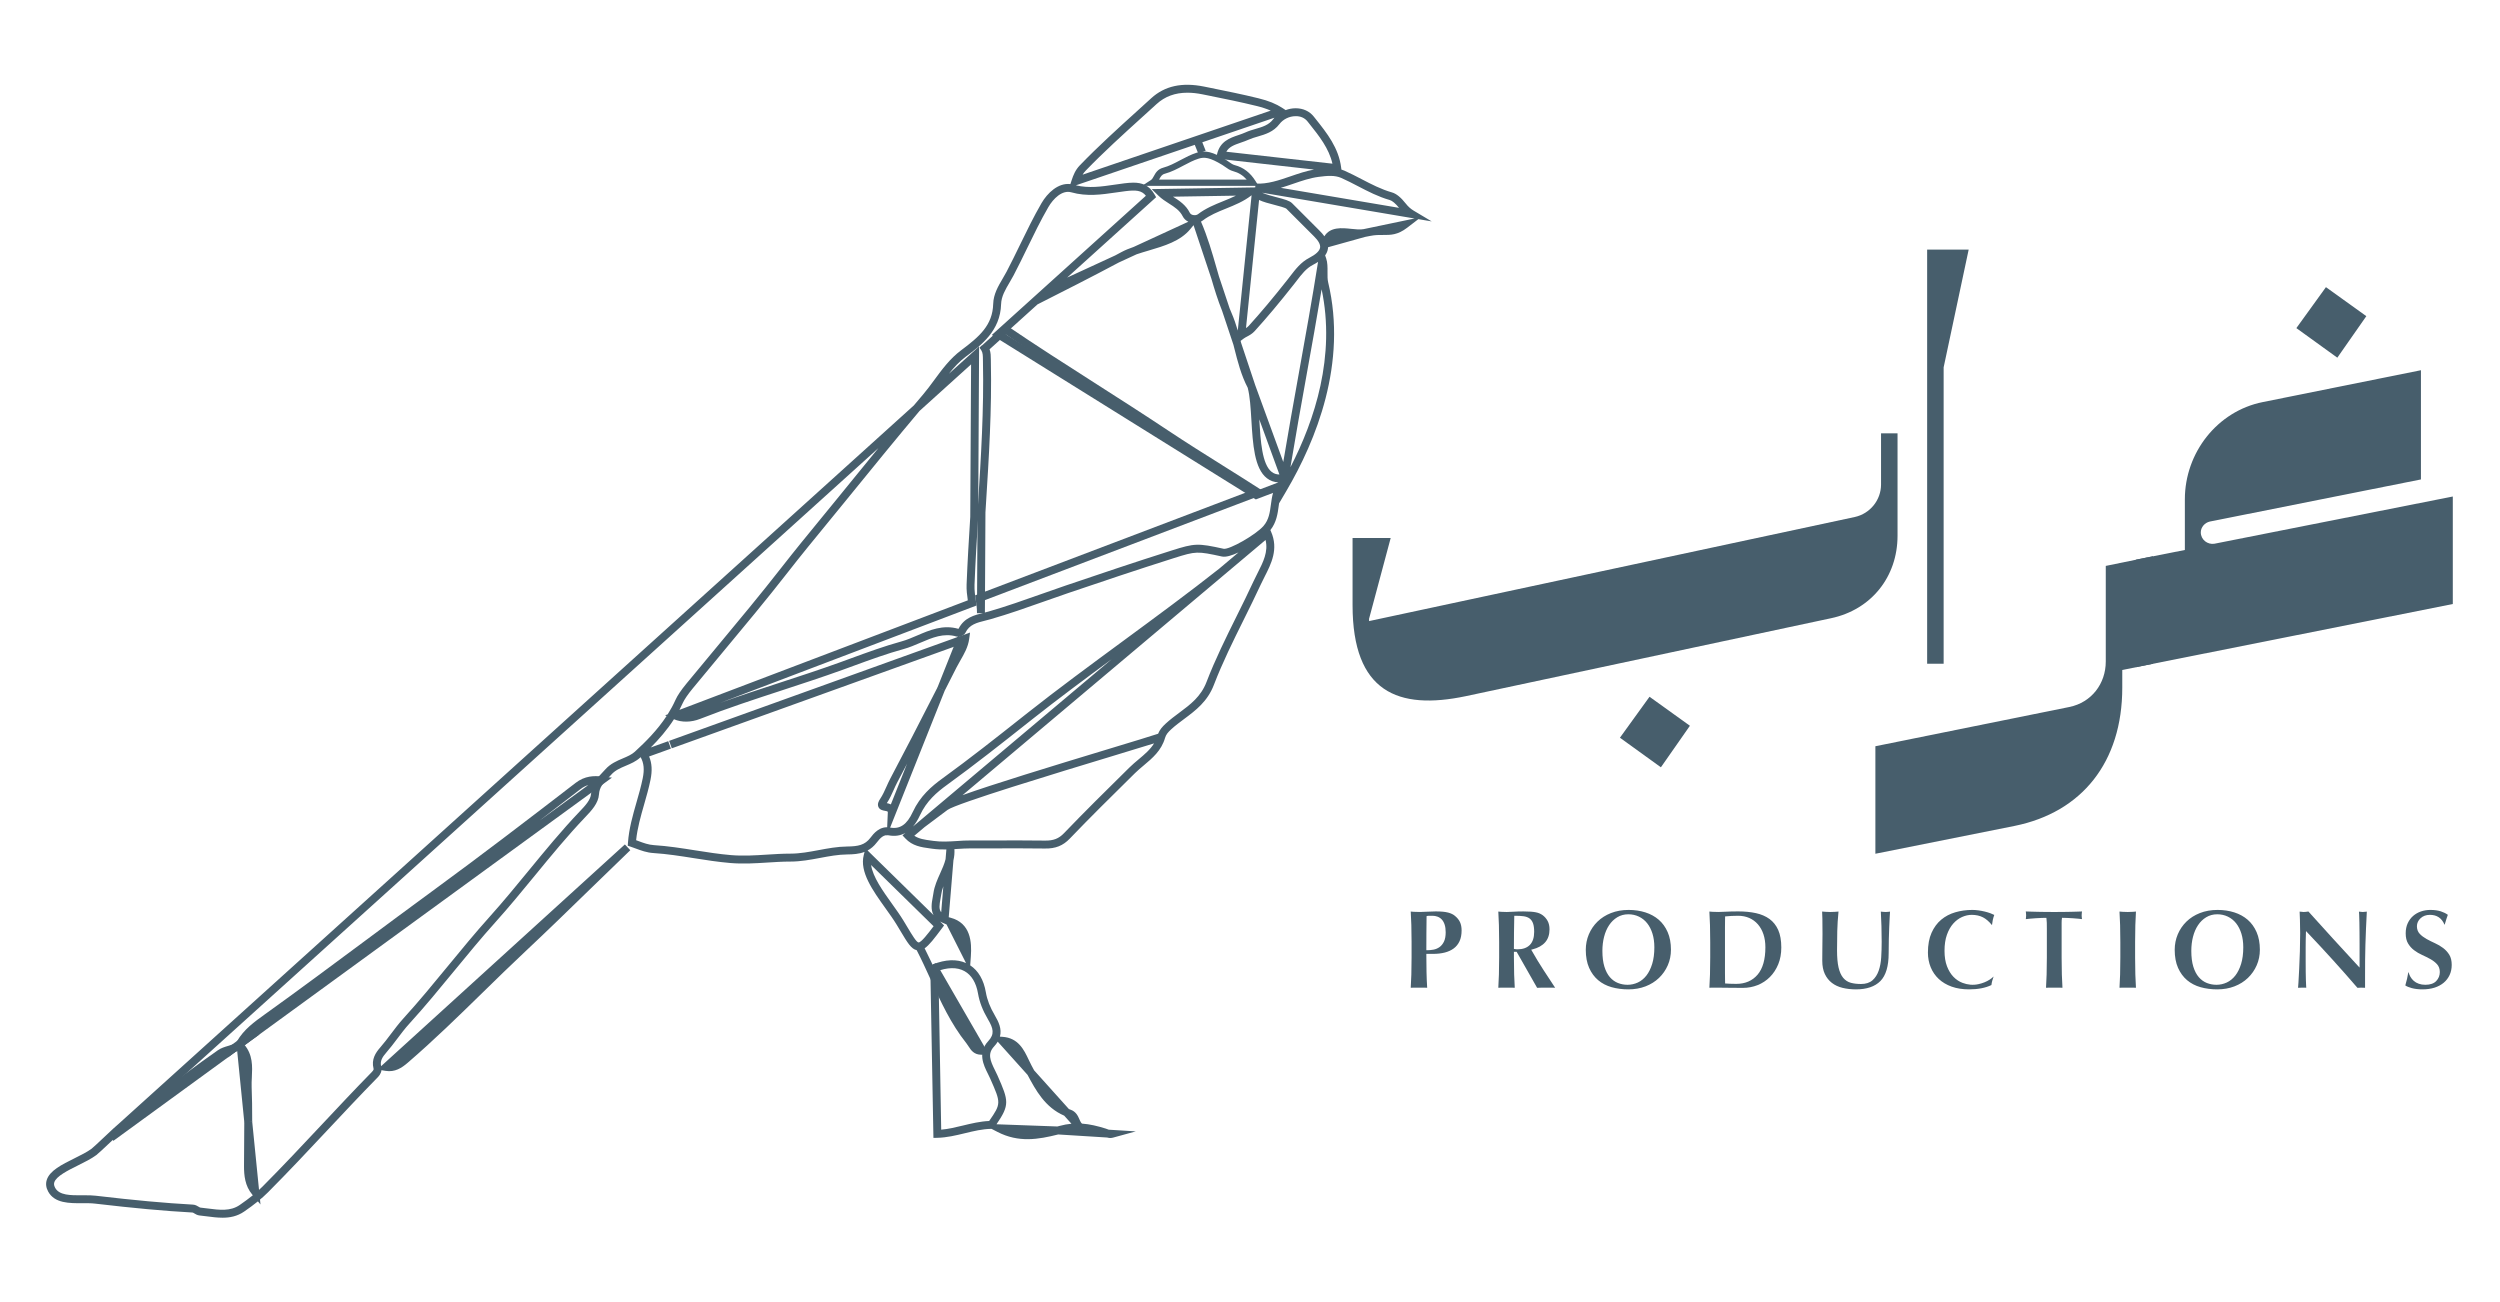 <?xml version="1.0" encoding="UTF-8"?>
<svg id="Layer_1" xmlns="http://www.w3.org/2000/svg" version="1.1" viewBox="0 0 1002 522.034">
  <!-- Generator: Adobe Illustrator 29.6.1, SVG Export Plug-In . SVG Version: 2.1.1 Build 9)  -->
  <defs>
    <style>
      .st0 {
        fill: #fff;
      }

      .st1 {
        fill: #475e6c;
      }
      
      /* Website color switcher support */
      [color-scheme="dark"] .st1 {
        fill: #475e6c;
      }
      
      [color-scheme="light"] .st1 {
        fill: #eac8be;
      }
    </style>
  </defs>
  <g>
    <path class="st1" d="M661.128,279.259l16.187,11.628-11.628,16.645-16.416-11.856,11.857-16.418Z"/>
    <path class="st1" d="M753.921,173.69h6.613v41.04c0,16.416-10.488,29.641-26.677,33.061l-146.378,31.236c-27.132,5.7-45.372-1.595-45.372-36.48v-26.904h15.276l-8.664,32.376v.913l194.714-41.725c6.157-1.367,10.488-6.839,10.488-12.996v-20.52Z"/>
    <path class="st1" d="M789.044,100.045l-10.032,47.195v118.79h-6.613V100.045h16.645Z"/>
    <path class="st1" d="M862.919,222.938v43.093l-12.312,2.508v7.068c0,29.87-16.189,49.933-43.093,55.405l-55.861,11.172v-43.091l77.749-15.732c8.893-1.824,14.592-9.348,14.592-18.241v-38.304l18.925-3.877Z"/>
    <path class="st1" d="M932.236,115.089l16.189,11.628-11.628,16.643-16.416-11.856,11.856-16.416Z"/>
    <path class="st1" d="M983.08,242.091l-126.998,25.308v-43.091l19.609-3.877v-20.293c0-18.696,12.996-35.34,31.236-38.989l63.386-12.768v43.777l-84.589,16.872c-2.051.456-3.648,2.28-3.648,4.333,0,2.964,2.735,5.015,5.472,4.56l95.534-18.925v43.093Z"/>
  </g>
  <g>
    <g>
      <path class="st1" d="M565.325,377.569c0-2.539-.03-4.795-.092-6.768-.061-1.972-.153-3.952-.274-5.941.52.062,1.086.115,1.696.161.612.047,1.301.07,2.065.07,1.07,0,2.18-.038,3.326-.115,1.148-.076,2.271-.115,3.372-.115,2.171,0,3.869.161,5.092.482s2.186.788,2.891,1.399c.978.796,1.696,1.683,2.156,2.661.458.979.688,2.157.688,3.532,0,1.743-.291,3.243-.872,4.497-.582,1.254-1.399,2.271-2.455,3.05-1.055.781-2.301,1.354-3.739,1.721-1.439.367-3.014.55-4.726.55h-2.341c0,2.294.024,4.58.07,6.859s.144,4.535.299,6.768c-.522-.062-1.087-.092-1.698-.092h-4.13c-.611,0-1.176.03-1.696.092.121-1.897.214-3.831.274-5.804.062-1.974.092-4.228.092-6.768v-6.239ZM578.997,373.668c0-1.161-.132-2.139-.391-2.935s-.611-1.43-1.055-1.904c-.443-.475-.963-.817-1.56-1.032-.596-.214-1.214-.321-1.857-.321h-1.515c-.153,0-.291.017-.412.047-.03,2.201-.055,4.366-.068,6.49-.017,2.127-.024,4.26-.024,6.401.764,0,1.552-.076,2.364-.229.81-.153,1.552-.467,2.224-.941.673-.473,1.223-1.154,1.653-2.041.428-.887.643-2.065.643-3.534Z"/>
      <path class="st0" d="M572.952,396.873l-.522-.062c-.497-.059-1.052-.089-1.646-.089h-4.13c-.596,0-1.149.03-1.645.089l-.518.062.033-.522c.121-1.913.214-3.861.273-5.79.062-1.944.092-4.216.092-6.754v-6.239c0-2.539-.03-4.812-.092-6.754-.059-1.925-.15-3.919-.273-5.929l-.032-.52.517.062c.514.062,1.073.114,1.677.159,1.427.111,3.408.085,5.331-.045,1.167-.077,2.31-.117,3.401-.117,2.198,0,3.949.167,5.203.497,1.28.335,2.312.837,3.066,1.49,1.014.826,1.78,1.772,2.265,2.805.484,1.035.729,2.286.729,3.717,0,1.798-.308,3.373-.913,4.68-.611,1.316-1.483,2.398-2.591,3.217-1.093.81-2.403,1.413-3.889,1.792-1.468.374-3.093.564-4.833.564h-1.906c.003,2.145.027,4.283.07,6.415.045,2.282.146,4.551.297,6.747l.036.525ZM565.423,365.349c.108,1.842.19,3.67.244,5.438.061,1.951.092,4.233.092,6.781v6.239c0,2.547-.032,4.829-.092,6.781-.055,1.766-.136,3.549-.244,5.308.388-.03.799-.045,1.231-.045h4.13c.431,0,.843.015,1.23.045-.133-2.05-.223-4.159-.265-6.277-.045-2.282-.07-4.571-.07-6.868v-.435h2.776c1.668,0,3.222-.18,4.618-.537,1.377-.352,2.583-.907,3.587-1.649.99-.731,1.771-1.7,2.32-2.884.552-1.19.831-2.643.831-4.313,0-1.302-.217-2.429-.647-3.349-.429-.913-1.114-1.756-2.036-2.508-.663-.573-1.577-1.013-2.727-1.316-1.181-.309-2.858-.467-4.982-.467-1.07,0-2.195.038-3.343.114-1.963.132-3.984.158-5.453.045-.42-.032-.82-.067-1.198-.105ZM572.114,380.848h-.435v-.435c0-2.142.008-4.277.024-6.404.014-2.126.038-4.29.068-6.493l.005-.335.324-.08c.159-.039.334-.061.518-.061h1.515c.688,0,1.363.117,2.004.347.663.24,1.245.625,1.731,1.145.485.52.873,1.214,1.151,2.066.273.841.412,1.874.412,3.07,0,1.527-.23,2.779-.687,3.723-.459.951-1.064,1.693-1.794,2.207-.719.506-1.524.847-2.394,1.013-.831.156-1.653.237-2.444.237ZM572.635,367.91c-.027,2.068-.05,4.106-.062,6.105-.015,1.98-.023,3.963-.024,5.955.602-.024,1.222-.096,1.848-.214.746-.141,1.437-.434,2.054-.869.608-.428,1.116-1.058,1.512-1.875.397-.825.599-1.95.599-3.344,0-1.105-.124-2.047-.37-2.8-.237-.729-.559-1.316-.958-1.742-.397-.426-.852-.726-1.39-.92-.547-.197-1.122-.296-1.71-.296h-1.498Z"/>
    </g>
    <g>
      <path class="st1" d="M607.211,381.926v1.881c0,2.539.03,4.794.091,6.768.061,1.972.153,3.907.276,5.804-.52-.062-1.086-.092-1.698-.092h-4.128c-.612,0-1.178.03-1.698.092.121-1.897.214-3.831.276-5.804.061-1.974.091-4.228.091-6.768v-6.239c0-2.539-.03-4.795-.091-6.768-.062-1.972-.155-3.952-.276-5.941.52.062,1.086.115,1.698.161.611.047,1.299.07,2.063.07.826,0,1.768-.038,2.823-.115,1.055-.076,2.362-.115,3.922-.115,1.161,0,2.156.032,2.982.092.825.062,1.536.153,2.133.276.596.121,1.116.282,1.56.481.443.2.863.437,1.261.711.917.673,1.643,1.507,2.179,2.502.535.993.804,2.179.804,3.555,0,2.233-.612,4.052-1.836,5.459s-2.982,2.401-5.276,2.982c1.469,2.6,3.044,5.191,4.726,7.776,1.683,2.585,3.364,5.146,5.047,7.685-.703-.062-1.392-.092-2.065-.092h-4.151c-.688,0-1.384.03-2.088.092l-8.213-14.453h-.412ZM614.459,373.484c0-1.345-.138-2.415-.412-3.211-.276-.794-.696-1.399-1.263-1.812-.565-.412-1.299-.681-2.201-.804-.902-.121-1.98-.183-3.234-.183-.092,4.16-.138,8.32-.138,12.479.183.032.359.055.528.07.167.015.327.023.482.023,2.018,0,3.561-.543,4.633-1.63,1.07-1.084,1.606-2.729,1.606-4.932Z"/>
      <path class="st0" d="M625,396.891l-.899-.079c-.682-.061-1.364-.091-2.027-.091h-4.151c-.678,0-1.367.03-2.05.091l-.277.024-7.95-13.99v.961c0,2.521.03,4.794.091,6.754.059,1.944.152,3.892.274,5.788l.033.523-.518-.062c-.496-.059-1.051-.089-1.646-.089h-4.128c-.596,0-1.151.03-1.646.089l-.518.062.033-.522c.121-1.9.214-3.846.274-5.79.061-1.96.091-4.233.091-6.754v-6.239c0-2.523-.03-4.795-.091-6.754-.061-1.941-.153-3.936-.274-5.929l-.032-.52.517.062c.514.062,1.073.114,1.678.159,1.234.094,2.835.102,4.823-.045,1.075-.077,2.406-.117,3.954-.117,1.154,0,2.168.032,3.014.094.86.065,1.575.158,2.189.284.622.127,1.176.299,1.649.509.467.211.914.462,1.331.75.975.716,1.751,1.606,2.315,2.653.567,1.054.855,2.32.855,3.761,0,2.33-.653,4.262-1.944,5.744-1.176,1.354-2.84,2.351-4.948,2.97,1.377,2.414,2.867,4.856,4.435,7.267,1.683,2.583,3.363,5.143,5.045,7.682l.499.752ZM606.776,381.491h1.101l8.2,14.432c.616-.047,1.236-.071,1.847-.071h4.151c.4,0,.807.011,1.216.032-1.521-2.298-3.041-4.615-4.562-6.953-1.683-2.586-3.278-5.211-4.741-7.799l-.279-.496.552-.139c2.194-.556,3.895-1.513,5.055-2.846,1.146-1.32,1.728-3.061,1.728-5.174,0-1.296-.253-2.424-.75-3.349-.503-.932-1.193-1.725-2.054-2.357-.364-.25-.766-.476-1.183-.666-.414-.185-.908-.337-1.468-.45-.57-.117-1.269-.208-2.08-.268-.825-.061-1.816-.091-2.949-.091-1.528,0-2.837.038-3.89.114-2.032.149-3.68.143-4.951.045-.421-.032-.822-.067-1.199-.105.106,1.828.19,3.657.246,5.438.061,1.968.091,4.25.091,6.781v6.239c0,2.53-.03,4.812-.091,6.781-.056,1.778-.139,3.561-.246,5.308.388-.03.8-.045,1.233-.045h4.128c.432,0,.844.015,1.233.045-.108-1.745-.191-3.528-.246-5.308-.061-1.969-.091-4.251-.091-6.781v-2.317ZM608.22,380.481c-.167,0-.341-.009-.522-.024-.179-.017-.367-.041-.562-.074l-.361-.064v-.365c0-4.166.047-8.367.138-12.488l.011-.426h.425c1.26,0,2.367.064,3.291.188.97.132,1.777.429,2.4.882.635.462,1.113,1.142,1.418,2.021.29.84.437,1.968.437,3.354,0,2.312-.582,4.074-1.731,5.238-1.151,1.166-2.814,1.759-4.942,1.759ZM607.646,379.578c.044.005.088.009.132.012.153.015.3.021.443.021,1.888,0,3.341-.505,4.324-1.499.982-.996,1.48-2.552,1.48-4.627,0-1.289-.13-2.321-.388-3.07-.246-.706-.619-1.245-1.108-1.601-.505-.368-1.18-.612-2.004-.725-.781-.105-1.704-.164-2.749-.177-.083,3.854-.126,7.774-.129,11.666Z"/>
    </g>
    <g>
      <path class="st1" d="M635.149,380.687c0-2.262.42-4.388,1.261-6.377.841-1.988,2.025-3.731,3.555-5.23,1.53-1.498,3.379-2.676,5.552-3.532,2.171-.855,4.588-1.284,7.248-1.284,2.447,0,4.726.337,6.836,1.01s3.945,1.683,5.505,3.028c1.56,1.346,2.791,3.05,3.693,5.115s1.354,4.472,1.354,7.226c0,2.294-.435,4.435-1.307,6.424-.872,1.988-2.082,3.723-3.625,5.206-1.545,1.484-3.388,2.638-5.528,3.464-2.142.826-4.497,1.239-7.066,1.239-2.415,0-4.686-.299-6.812-.894-2.127-.597-3.977-1.56-5.552-2.891-1.575-1.33-2.821-3.028-3.739-5.092-.917-2.063-1.377-4.533-1.377-7.409ZM662.629,379.679c0-1.989-.244-3.769-.734-5.346-.49-1.575-1.17-2.912-2.042-4.015-.87-1.101-1.925-1.95-3.164-2.545-1.24-.596-2.592-.894-4.062-.894-1.559,0-2.958.374-4.196,1.123-1.239.75-2.288,1.766-3.143,3.052-.857,1.284-1.507,2.791-1.95,4.518-.444,1.728-.666,3.572-.666,5.529,0,2.447.259,4.512.779,6.193.52,1.683,1.223,3.035,2.11,4.06s1.912,1.766,3.075,2.226c1.161.458,2.385.688,3.67.688,1.375,0,2.691-.291,3.945-.872s2.347-1.469,3.281-2.662c.932-1.192,1.681-2.706,2.247-4.541.565-1.836.849-4.007.849-6.515Z"/>
      <path class="st0" d="M652.628,397.41c-2.442,0-4.774-.306-6.928-.911-2.179-.611-4.101-1.613-5.716-2.978-1.618-1.366-2.915-3.131-3.855-5.249-.938-2.11-1.414-4.662-1.414-7.585,0-2.31.437-4.513,1.296-6.546.861-2.033,2.089-3.84,3.651-5.371,1.566-1.533,3.482-2.753,5.697-3.626,2.215-.872,4.706-1.314,7.408-1.314,2.48,0,4.824.347,6.968,1.031,2.156.687,4.059,1.734,5.656,3.112,1.604,1.383,2.885,3.156,3.808,5.27.922,2.112,1.39,4.601,1.39,7.4,0,2.344-.452,4.563-1.343,6.598-.89,2.03-2.142,3.828-3.722,5.346-1.578,1.515-3.485,2.711-5.673,3.557-2.18.84-4.61,1.267-7.223,1.267ZM652.766,364.699c-2.591,0-4.977.421-7.089,1.254-2.106.829-3.925,1.986-5.406,3.438-1.48,1.449-2.644,3.163-3.46,5.089-.814,1.924-1.227,4.013-1.227,6.207,0,2.8.45,5.233,1.339,7.233.887,1.995,2.106,3.655,3.622,4.936,1.519,1.283,3.332,2.227,5.39,2.805,2.079.582,4.33.878,6.693.878,2.505,0,4.829-.406,6.91-1.21,2.079-.802,3.889-1.936,5.382-3.372,1.498-1.437,2.685-3.143,3.528-5.067s1.27-4.027,1.27-6.249c0-2.677-.443-5.05-1.317-7.051-.87-1.994-2.074-3.663-3.578-4.961-1.51-1.301-3.311-2.291-5.353-2.943-2.057-.656-4.313-.988-6.704-.988ZM652.308,394.704c-1.333,0-2.62-.243-3.83-.719-1.225-.484-2.315-1.274-3.244-2.345-.923-1.067-1.662-2.485-2.197-4.216-.531-1.713-.799-3.84-.799-6.322,0-1.988.229-3.884.679-5.637.453-1.768,1.129-3.332,2.009-4.651.884-1.33,1.988-2.4,3.279-3.182,1.302-.788,2.79-1.187,4.422-1.187,1.525,0,2.955.315,4.25.937,1.293.623,2.409,1.521,3.317,2.668.902,1.14,1.613,2.538,2.116,4.156.5,1.61.753,3.452.753,5.475,0,2.538-.293,4.773-.869,6.642-.579,1.878-1.36,3.454-2.32,4.682-.975,1.243-2.132,2.182-3.44,2.788-1.307.605-2.696.913-4.128.913ZM652.628,367.314c-1.471,0-2.808.356-3.972,1.06-1.181.717-2.192,1.7-3.005,2.921-.826,1.239-1.463,2.714-1.891,4.384-.434,1.683-.652,3.507-.652,5.421,0,2.394.255,4.435.76,6.064.499,1.616,1.18,2.929,2.024,3.904.835.966,1.813,1.675,2.905,2.106,2.292.904,4.968.894,7.273-.173,1.184-.549,2.233-1.401,3.122-2.536.894-1.143,1.627-2.624,2.174-4.4.55-1.787.829-3.937.829-6.387,0-1.936-.24-3.69-.714-5.217-.471-1.515-1.133-2.818-1.968-3.874-.825-1.045-1.839-1.859-3.011-2.424-1.176-.564-2.48-.851-3.874-.851Z"/>
    </g>
    <g>
      <path class="st1" d="M685.017,377.569c0-2.539-.03-4.795-.091-6.768-.062-1.972-.155-3.952-.276-5.941.52.062,1.086.115,1.698.161.611.047,1.299.07,2.063.07,1.01,0,2.141-.038,3.396-.115,1.254-.076,2.89-.115,4.909-.115,2.629,0,5.023.238,7.179.711,2.157.475,4.015,1.278,5.575,2.409,1.56,1.133,2.768,2.655,3.625,4.565.855,1.912,1.284,4.321,1.284,7.226,0,2.539-.421,4.833-1.261,6.881-.841,2.05-1.989,3.801-3.441,5.253-1.452,1.454-3.135,2.562-5.045,3.326-1.912.766-3.954,1.148-6.125,1.148-2.294,0-4.251-.017-5.873-.047-1.621-.03-3.028-.045-4.221-.045h-2.063c-.612,0-1.178.03-1.698.092.121-1.897.214-3.831.276-5.804.061-1.974.091-4.228.091-6.768v-6.239ZM691.808,387.156v2.753c0,.887.008,1.696.023,2.432.015.734.023,1.208.023,1.422.459.03,1.01.061,1.651.091.643.032,1.437.045,2.386.045,3.455,0,6.193-1.176,8.213-3.532,2.018-2.354,3.028-5.917,3.028-10.688,0-1.897-.253-3.595-.757-5.092-.505-1.498-1.216-2.776-2.135-3.831-.917-1.055-2.018-1.865-3.302-2.432-1.286-.565-2.723-.849-4.313-.849-1.101,0-1.995.023-2.683.07-.688.045-1.384.099-2.088.161,0,.214-.008.688-.023,1.422s-.023,1.56-.023,2.477v15.552Z"/>
      <path class="st0" d="M684.183,396.873l.033-.522c.121-1.9.214-3.846.274-5.79.061-1.96.091-4.233.091-6.754v-6.239c0-2.523-.03-4.795-.091-6.754-.061-1.941-.153-3.936-.274-5.929l-.032-.52.517.062c.514.062,1.073.114,1.678.159,1.38.105,3.238.086,5.4-.045,1.275-.077,2.935-.117,4.936-.117,2.644,0,5.091.243,7.271.722,2.204.485,4.134,1.319,5.737,2.482,1.616,1.172,2.882,2.767,3.767,4.739.876,1.962,1.322,4.451,1.322,7.403,0,2.582-.435,4.953-1.295,7.047-.858,2.092-2.048,3.908-3.535,5.396-1.486,1.487-3.232,2.638-5.191,3.422-1.954.782-4.069,1.18-6.287,1.18-2.297,0-4.257-.017-5.881-.047-1.618-.03-3.023-.045-4.213-.045h-2.063c-.596,0-1.151.03-1.646.089l-.518.062ZM686.348,395.851h2.063c1.196,0,2.605.015,4.228.045,1.621.03,3.575.047,5.866.047,2.107,0,4.113-.376,5.963-1.116s3.498-1.827,4.9-3.231c1.405-1.405,2.532-3.125,3.347-5.111.814-1.988,1.228-4.248,1.228-6.716,0-2.827-.418-5.199-1.246-7.048-.822-1.831-1.994-3.308-3.482-4.391-1.505-1.092-3.328-1.877-5.414-2.336-2.119-.465-4.503-.7-7.085-.7-1.985,0-3.626.038-4.883.114-2.203.135-4.104.152-5.519.045-.421-.032-.822-.067-1.199-.105.106,1.828.19,3.657.246,5.438.061,1.968.091,4.25.091,6.781v6.239c0,2.53-.03,4.812-.091,6.781-.056,1.778-.139,3.561-.246,5.308.388-.03.8-.045,1.233-.045ZM695.89,394.335c-.958,0-1.759-.014-2.408-.047-.644-.03-1.196-.061-1.659-.091l-.406-.027v-.406c0-.212-.008-.684-.023-1.413-.015-.738-.023-1.551-.023-2.441v-18.305c0-.92.008-1.75.023-2.486.015-.729.023-1.201.023-1.413v-.399l.397-.035c.706-.062,1.405-.115,2.097-.161.696-.049,1.584-.071,2.712-.071,1.642,0,3.152.299,4.488.885,1.34.591,2.502,1.448,3.455,2.545.951,1.092,1.698,2.43,2.22,3.977.517,1.54.779,3.299.779,5.232,0,4.854-1.054,8.546-3.132,10.972-2.095,2.444-4.97,3.684-8.543,3.684ZM692.284,393.354c.367.023.781.044,1.242.067.637.03,1.425.044,2.365.044,3.308,0,5.96-1.137,7.882-3.381,1.941-2.262,2.923-5.763,2.923-10.405,0-1.837-.247-3.505-.734-4.955-.485-1.439-1.175-2.677-2.05-3.684-.87-.999-1.93-1.78-3.15-2.32-1.225-.538-2.617-.811-4.137-.811-1.093,0-1.986.023-2.653.068-.558.036-1.12.079-1.687.126-.003.255-.009.597-.018,1.032-.015.731-.023,1.554-.023,2.468v18.305c0,.884.008,1.69.023,2.423.009.429.015.77.018,1.022Z"/>
    </g>
    <g>
      <path class="st1" d="M743.879,396.974c-1.959,0-3.786-.206-5.482-.62-1.698-.412-3.175-1.101-4.428-2.063-1.254-.964-2.241-2.203-2.958-3.716-.72-1.515-1.079-3.357-1.079-5.529,0-1.222.008-2.317.024-3.281.015-.963.023-1.857.023-2.683,0-.825.006-1.621.023-2.385.015-.764.023-1.56.023-2.386,0-2.477-.015-4.48-.045-6.01-.032-1.53-.077-2.676-.138-3.441.611.062,1.239.115,1.881.161.641.047,1.269.07,1.88.07.612,0,1.239-.023,1.881-.07.643-.045,1.269-.099,1.881-.161-.306,2.967-.49,5.728-.55,8.281-.062,2.555-.092,5.147-.092,7.777,0,2.784.199,5.03.596,6.743.397,1.713.987,3.035,1.766,3.969.781.932,1.736,1.552,2.868,1.857,1.131.306,2.447.459,3.945.459,1.836,0,3.273-.459,4.313-1.377,1.039-.917,1.827-2.141,2.362-3.67.535-1.528.864-3.281.987-5.253.121-1.972.183-4.03.183-6.17,0-2.11-.032-4.213-.092-6.308-.061-2.094-.153-4.198-.274-6.308.428.062.84.115,1.239.161.397.047.764.07,1.101.07.397,0,.779-.023,1.146-.07.368-.045.75-.099,1.148-.161-.062.673-.123,1.577-.183,2.708-.062,1.131-.123,2.439-.183,3.922-.062,1.484-.115,3.12-.161,4.909s-.068,3.678-.068,5.666c0,5.321-1.148,9.137-3.441,11.446-2.294,2.31-5.658,3.464-10.092,3.464Z"/>
      <path class="st0" d="M743.879,397.41c-1.986,0-3.864-.214-5.585-.632-1.748-.425-3.293-1.146-4.591-2.142-1.304-1.002-2.342-2.306-3.085-3.874-.744-1.565-1.122-3.488-1.122-5.716,0-1.225.008-2.323.024-3.288.015-.96.023-1.851.023-2.676,0-.828.006-1.627.023-2.394.015-.761.023-1.554.023-2.377,0-2.474-.015-4.474-.045-6.001-.032-1.522-.077-2.671-.136-3.416l-.041-.52.518.053c.606.061,1.23.114,1.868.159,1.267.092,2.438.092,3.699,0,.64-.045,1.261-.099,1.869-.159l.531-.055-.055.531c-.303,2.943-.488,5.717-.547,8.247-.062,2.518-.092,5.132-.092,7.767,0,2.737.197,4.973.584,6.645.379,1.636.945,2.911,1.677,3.789.72.86,1.612,1.437,2.649,1.716,1.089.296,2.377.444,3.831.444,1.718,0,3.072-.426,4.025-1.267.979-.864,1.733-2.038,2.239-3.488.52-1.483.844-3.211.964-5.136.121-1.969.182-4.037.182-6.143,0-2.062-.03-4.18-.092-6.296-.059-2.047-.152-4.165-.273-6.296l-.03-.531.526.076c.423.062.831.114,1.225.159.834.099,1.508.083,2.144.002.365-.045.743-.099,1.136-.159l.55-.086-.05.555c-.062.67-.123,1.568-.183,2.691-.062,1.131-.123,2.436-.182,3.918-.062,1.483-.115,3.116-.161,4.901s-.068,3.672-.068,5.655c0,5.415-1.201,9.369-3.569,11.753-2.367,2.385-5.866,3.593-10.4,3.593ZM730.308,365.342c.044.735.079,1.707.105,2.95.03,1.533.045,3.539.045,6.019,0,.829-.008,1.628-.023,2.395-.017.761-.023,1.554-.023,2.376,0,.828-.008,1.725-.023,2.691-.017.963-.024,2.054-.024,3.273,0,2.097.349,3.895,1.037,5.343.684,1.442,1.636,2.639,2.831,3.558,1.199.92,2.635,1.589,4.266,1.985,1.653.403,3.463.608,5.379.608,4.295,0,7.586-1.122,9.783-3.335,2.2-2.215,3.316-5.963,3.316-11.14,0-1.992.023-3.884.068-5.676s.099-3.431.161-4.917c.062-1.484.123-2.796.185-3.928.045-.854.091-1.578.138-2.173-.209.029-.414.056-.616.082-.693.091-1.442.108-2.351,0-.235-.027-.476-.056-.723-.089.108,1.96.191,3.905.246,5.793.061,2.124.092,4.251.092,6.321,0,2.124-.062,4.209-.185,6.198-.124,2.004-.464,3.811-1.01,5.37-.558,1.592-1.393,2.888-2.485,3.852-1.117.985-2.665,1.486-4.601,1.486-1.53,0-2.896-.161-4.059-.475-1.211-.326-2.251-.999-3.088-1.998-.822-.985-1.446-2.38-1.856-4.149-.403-1.737-.608-4.039-.608-6.842,0-2.643.032-5.262.092-7.788.058-2.4.226-5.018.499-7.787-.446.041-.901.077-1.364.111-1.302.096-2.518.099-3.824,0-.468-.033-.928-.07-1.381-.112Z"/>
    </g>
    <g>
      <path class="st1" d="M798.932,393.143c-.183.658-.306,1.308-.368,1.95-2.477,1.254-5.596,1.881-9.359,1.881-2.661,0-5.039-.374-7.133-1.123-2.095-.75-3.871-1.806-5.321-3.166-1.454-1.361-2.562-2.975-3.326-4.841-.766-1.865-1.148-3.884-1.148-6.055,0-3.181.497-5.879,1.492-8.097.993-2.218,2.323-4.022,3.99-5.414,1.668-1.392,3.602-2.409,5.804-3.05,2.203-.643,4.512-.964,6.928-.964.794,0,1.636.062,2.523.183.887.123,1.743.284,2.57.482.825.199,1.612.435,2.362.711.749.274,1.384.565,1.904.872-.306.764-.544,1.537-.711,2.317-.168.779-.284,1.568-.344,2.362h-.643c-1.163-1.468-2.356-2.515-3.578-3.141-1.223-.628-2.661-.941-4.313-.941-1.223,0-2.455.276-3.693.826s-2.362,1.392-3.372,2.523c-1.01,1.133-1.828,2.577-2.455,4.336-.628,1.759-.94,3.861-.94,6.308,0,2.354.321,4.366.963,6.032.643,1.668,1.475,3.028,2.502,4.083,1.023,1.055,2.186,1.828,3.485,2.317,1.301.49,2.608.735,3.924.735.734,0,1.483-.085,2.247-.253s1.515-.397,2.248-.688c.734-.29,1.43-.649,2.088-1.078.658-.428,1.231-.902,1.721-1.422l.596.367c-.244.643-.458,1.293-.641,1.95Z"/>
      <path class="st0" d="M789.205,397.41c-2.699,0-5.149-.387-7.28-1.149-2.144-.769-3.984-1.865-5.472-3.258-1.493-1.398-2.647-3.078-3.431-4.992-.784-1.907-1.181-4.001-1.181-6.22,0-3.228.515-6.011,1.53-8.275,1.016-2.268,2.398-4.143,4.109-5.57,1.707-1.425,3.713-2.479,5.961-3.134,2.232-.652,4.604-.982,7.05-.982.804,0,1.672.064,2.582.188.898.124,1.775.29,2.612.49.84.203,1.651.447,2.411.726.769.282,1.433.585,1.975.905l.321.19-.139.347c-.297.741-.529,1.496-.69,2.245-.164.76-.276,1.536-.335,2.304l-.03.402h-1.257l-.13-.165c-1.119-1.411-2.274-2.429-3.435-3.025-1.155-.593-2.539-.893-4.115-.893-1.155,0-2.339.265-3.517.788-1.173.522-2.259,1.334-3.223,2.415-.969,1.086-1.766,2.497-2.37,4.192-.606,1.701-.914,3.775-.914,6.163,0,2.289.314,4.266.934,5.876.619,1.606,1.428,2.929,2.408,3.936.975,1.005,2.094,1.75,3.326,2.213,1.941.729,3.875.916,5.923.464.743-.164,1.477-.388,2.182-.669.705-.277,1.381-.626,2.01-1.037.625-.406,1.176-.861,1.642-1.357l.243-.258,1.204.741-.127.337c-.238.626-.449,1.269-.629,1.912h0c-.176.631-.294,1.261-.355,1.875l-.023.238-.212.108c-2.529,1.28-5.744,1.928-9.556,1.928ZM790.49,364.699c-2.364,0-4.654.318-6.807.946-2.132.622-4.031,1.619-5.646,2.967-1.609,1.342-2.911,3.111-3.872,5.258-.966,2.151-1.454,4.817-1.454,7.92,0,2.106.374,4.087,1.114,5.89.737,1.8,1.821,3.378,3.222,4.689,1.399,1.311,3.14,2.345,5.171,3.073,2.036.729,4.388,1.098,6.986,1.098,3.569,0,6.578-.582,8.952-1.73.07-.588.19-1.186.356-1.783h0c.153-.55.329-1.101.525-1.642-.455.446-.973.857-1.545,1.228-.678.443-1.407.82-2.165,1.119-.747.296-1.525.535-2.314.708-2.216.488-4.321.29-6.418-.5-1.354-.508-2.58-1.322-3.645-2.42-1.06-1.09-1.933-2.514-2.596-4.23-.658-1.71-.992-3.792-.992-6.189,0-2.488.324-4.66.966-6.454.641-1.803,1.496-3.31,2.539-4.48,1.048-1.173,2.232-2.059,3.52-2.63,1.289-.573,2.591-.864,3.869-.864,1.715,0,3.232.334,4.512.99,1.225.628,2.432,1.668,3.589,3.093h.035c.068-.676.174-1.352.318-2.019.144-.675.344-1.355.594-2.029-.434-.229-.94-.449-1.513-.659-.728-.267-1.507-.502-2.314-.696-.808-.194-1.659-.355-2.527-.475-.87-.118-1.7-.179-2.464-.179Z"/>
    </g>
    <g>
      <path class="st1" d="M819.92,369.906c-.017-.734-.055-1.269-.115-1.606-.458,0-1.025.015-1.696.045-.673.032-1.393.07-2.157.115s-1.545.108-2.339.183c-.796.077-1.53.161-2.203.252.062-.335.115-.672.161-1.008.047-.337.07-.673.07-1.01s-.023-.673-.07-1.01c-.045-.337-.099-.672-.161-1.01,1.04.032,1.98.062,2.823.092.84.03,1.696.053,2.568.068.872.017,1.819.032,2.844.047s2.256.023,3.693.023,2.668-.008,3.693-.023,1.965-.03,2.821-.047c.857-.015,1.69-.038,2.5-.068.811-.03,1.69-.061,2.638-.092-.061.338-.114.673-.159,1.01-.047.337-.07.673-.07,1.01s.023.673.07,1.01c.045.337.099.673.159,1.008-.611-.091-1.299-.174-2.063-.252-.766-.076-1.522-.138-2.271-.183-.75-.045-1.461-.083-2.133-.115-.673-.03-1.239-.045-1.698-.045-.03.153-.053.367-.068.643-.017.274-.023.596-.023.963v13.901c0,2.539.029,4.794.091,6.768.061,1.972.153,3.907.276,5.804-.522-.062-1.087-.092-1.698-.092h-4.128c-.612,0-1.178.03-1.698.092.121-1.897.214-3.831.274-5.804.062-1.974.092-4.228.092-6.768v-11.469c0-.887-.008-1.698-.023-2.432Z"/>
      <path class="st0" d="M819.109,396.873l.033-.522c.121-1.913.214-3.861.273-5.79.062-1.944.092-4.216.092-6.754v-11.469c0-.884-.008-1.69-.023-2.421h0c-.011-.484-.03-.878-.061-1.178-.374.006-.808.02-1.296.042-.67.03-1.389.068-2.151.114-.76.045-1.534.108-2.324.183-.788.076-1.518.159-2.186.249l-.594.08.109-.59c.061-.329.112-.658.158-.987.044-.318.065-.635.065-.952s-.021-.634-.065-.949c-.045-.332-.097-.661-.158-.992l-.097-.531.538.017c1.04.032,1.982.062,2.824.092.838.03,1.692.053,2.561.068.872.017,1.819.032,2.843.047s2.253.023,3.687.023,2.664-.008,3.687-.023,1.963-.03,2.818-.047c.855-.015,1.686-.038,2.492-.068l3.178-.111-.096.531c-.059.332-.111.659-.156.99-.044.318-.065.635-.065.952s.021.634.065.949c.045.332.097.663.156.992l.108.597-.599-.089c-.605-.091-1.287-.173-2.044-.25-.76-.074-1.51-.136-2.253-.182-.749-.045-1.458-.083-2.129-.115-.488-.021-.92-.035-1.295-.041-.006.07-.012.146-.017.229-.015.268-.021.582-.021.938v13.901c0,2.606.029,4.815.091,6.754.059,1.944.152,3.892.274,5.788l.033.523-.518-.062c-.497-.059-1.052-.089-1.646-.089h-4.128c-.596,0-1.151.03-1.646.089l-.518.062ZM821.274,395.851h4.128c.432,0,.844.015,1.233.045-.108-1.745-.191-3.528-.246-5.308-.061-1.948-.091-4.166-.091-6.781v-13.901c0-.378.006-.706.024-.988.017-.3.042-.534.076-.702l.068-.35h.358c.464,0,1.037.015,1.718.045.675.033,1.387.071,2.139.117.755.045,1.518.108,2.288.185.535.053,1.034.111,1.495.171-.023-.146-.044-.291-.064-.438-.049-.349-.074-.708-.074-1.067s.026-.719.074-1.07c.023-.165.047-.331.073-.496l-2.104.074c-.813.03-1.649.053-2.509.068-.857.017-1.797.032-2.823.047s-2.259.023-3.699.023-2.673-.008-3.699-.023-1.974-.03-2.846-.047c-.875-.015-1.734-.038-2.576-.068-.697-.026-1.458-.05-2.289-.077.026.168.05.334.073.502.049.349.074.708.074,1.067s-.026.719-.074,1.07c-.02.147-.041.294-.064.441.512-.062,1.057-.121,1.633-.177.8-.077,1.587-.139,2.356-.185.766-.045,1.487-.083,2.162-.115.681-.032,1.255-.047,1.718-.047h.364l.064.358c.065.359.105.907.123,1.672v.002c.015.737.023,1.551.023,2.441v11.469c0,2.547-.032,4.829-.092,6.781-.055,1.766-.136,3.549-.244,5.308.388-.03.8-.045,1.233-.045Z"/>
    </g>
    <g>
      <path class="st1" d="M849.305,370.801c-.062-1.972-.153-3.952-.276-5.941.52.062,1.086.115,1.698.161.611.047,1.299.07,2.065.07.764,0,1.451-.023,2.063-.07.612-.045,1.178-.099,1.698-.161-.123,1.989-.214,3.969-.276,5.941-.061,1.972-.091,4.228-.091,6.768v6.239c0,2.539.03,4.794.091,6.768.062,1.972.153,3.907.276,5.804-.52-.062-1.086-.092-1.698-.092h-4.128c-.612,0-1.178.03-1.698.092.123-1.897.214-3.831.276-5.804.061-1.974.091-4.228.091-6.768v-6.239c0-2.539-.03-4.795-.091-6.768Z"/>
      <path class="st0" d="M857.02,396.873l-.518-.062c-.496-.059-1.051-.089-1.646-.089h-4.128c-.596,0-1.151.03-1.646.089l-.518.062.033-.523c.12-1.853.212-3.799.274-5.788.061-1.96.091-4.233.091-6.754v-6.239c0-2.523-.03-4.795-.091-6.754h0c-.062-1.991-.155-3.986-.274-5.928l-.032-.522.517.062c.514.062,1.073.114,1.678.159,1.183.089,2.878.089,4.063,0,.606-.045,1.166-.097,1.68-.159l.517-.062-.032.522c-.12,1.942-.212,3.937-.274,5.928-.061,1.959-.091,4.231-.091,6.754v6.239c0,2.521.03,4.794.091,6.754.062,1.989.155,3.936.274,5.788l.033.523ZM849.494,365.349c.105,1.787.188,3.614.246,5.438h0c.061,1.968.091,4.25.091,6.781v6.239c0,2.53-.03,4.812-.091,6.781-.058,1.816-.139,3.599-.246,5.308.388-.03.8-.045,1.233-.045h4.128c.432,0,.844.015,1.233.045-.106-1.709-.188-3.492-.246-5.308-.061-1.969-.091-4.251-.091-6.781v-6.239c0-2.532.03-4.814.091-6.781.058-1.824.141-3.651.246-5.438-.378.038-.778.073-1.201.105-1.227.094-2.97.094-4.193,0-.421-.032-.822-.067-1.199-.105Z"/>
    </g>
    <g>
      <path class="st1" d="M871.188,380.687c0-2.262.42-4.388,1.261-6.377.841-1.988,2.025-3.731,3.555-5.23,1.53-1.498,3.379-2.676,5.552-3.532,2.171-.855,4.588-1.284,7.248-1.284,2.447,0,4.726.337,6.836,1.01s3.945,1.683,5.505,3.028c1.56,1.346,2.791,3.05,3.693,5.115.902,2.065,1.354,4.472,1.354,7.226,0,2.294-.435,4.435-1.307,6.424-.872,1.988-2.082,3.723-3.625,5.206-1.545,1.484-3.388,2.638-5.528,3.464-2.142.826-4.497,1.239-7.066,1.239-2.415,0-4.686-.299-6.812-.894-2.127-.597-3.977-1.56-5.552-2.891-1.575-1.33-2.821-3.028-3.739-5.092-.917-2.063-1.377-4.533-1.377-7.409ZM898.668,379.679c0-1.989-.244-3.769-.734-5.346-.49-1.575-1.17-2.912-2.042-4.015-.87-1.101-1.925-1.95-3.164-2.545-1.24-.596-2.592-.894-4.062-.894-1.559,0-2.958.374-4.196,1.123-1.239.75-2.288,1.766-3.143,3.052-.857,1.284-1.507,2.791-1.95,4.518-.444,1.728-.666,3.572-.666,5.529,0,2.447.259,4.512.779,6.193.52,1.683,1.223,3.035,2.11,4.06s1.912,1.766,3.075,2.226c1.161.458,2.385.688,3.67.688,1.375,0,2.691-.291,3.945-.872s2.347-1.469,3.281-2.662c.932-1.192,1.681-2.706,2.247-4.541.565-1.836.849-4.007.849-6.515Z"/>
      <path class="st0" d="M888.667,397.41c-2.442,0-4.774-.306-6.928-.911-2.179-.611-4.101-1.613-5.716-2.978-1.618-1.366-2.915-3.131-3.855-5.249-.938-2.11-1.414-4.662-1.414-7.585,0-2.31.437-4.513,1.296-6.546.861-2.033,2.089-3.84,3.651-5.371,1.566-1.533,3.482-2.753,5.697-3.626,2.215-.872,4.706-1.314,7.408-1.314,2.48,0,4.824.347,6.968,1.031,2.156.687,4.059,1.734,5.656,3.112,1.604,1.383,2.885,3.156,3.808,5.27.922,2.112,1.39,4.601,1.39,7.4,0,2.344-.452,4.563-1.343,6.598-.89,2.03-2.142,3.828-3.722,5.346-1.578,1.515-3.485,2.711-5.673,3.557-2.18.84-4.61,1.267-7.223,1.267ZM888.805,364.699c-2.591,0-4.977.421-7.089,1.254-2.106.829-3.925,1.986-5.406,3.438-1.48,1.449-2.644,3.163-3.46,5.089-.814,1.924-1.227,4.013-1.227,6.207,0,2.8.45,5.233,1.339,7.233.887,1.995,2.104,3.655,3.622,4.936,1.519,1.283,3.332,2.227,5.39,2.805,2.079.582,4.33.878,6.693.878,2.505,0,4.829-.406,6.91-1.21,2.079-.802,3.889-1.936,5.382-3.372,1.498-1.437,2.685-3.143,3.528-5.067s1.27-4.027,1.27-6.249c0-2.677-.443-5.05-1.317-7.051-.87-1.994-2.074-3.663-3.578-4.961-1.51-1.301-3.311-2.291-5.353-2.943-2.057-.656-4.313-.988-6.704-.988ZM888.347,394.704c-1.333,0-2.62-.243-3.83-.719-1.225-.484-2.315-1.274-3.244-2.345-.923-1.067-1.662-2.485-2.197-4.216-.531-1.713-.799-3.84-.799-6.322,0-1.988.229-3.884.679-5.637.453-1.768,1.129-3.332,2.009-4.651.884-1.33,1.988-2.4,3.279-3.182,1.302-.788,2.79-1.187,4.422-1.187,1.525,0,2.955.315,4.25.937,1.293.623,2.409,1.521,3.317,2.668.902,1.14,1.613,2.538,2.116,4.156.5,1.61.753,3.452.753,5.475,0,2.538-.293,4.773-.869,6.642-.579,1.878-1.36,3.454-2.32,4.682-.975,1.243-2.132,2.182-3.44,2.788-1.307.605-2.696.913-4.128.913ZM888.667,367.314c-1.471,0-2.808.356-3.972,1.06-1.181.717-2.192,1.7-3.005,2.921-.826,1.239-1.463,2.714-1.891,4.384-.434,1.683-.652,3.507-.652,5.421,0,2.394.255,4.435.76,6.064.499,1.616,1.18,2.929,2.024,3.904.835.966,1.813,1.675,2.905,2.106,2.292.904,4.968.894,7.273-.173,1.184-.549,2.233-1.401,3.122-2.536.894-1.143,1.627-2.624,2.174-4.4.55-1.787.829-3.937.829-6.387,0-1.936-.24-3.69-.714-5.217-.471-1.515-1.133-2.818-1.968-3.874-.825-1.045-1.839-1.859-3.011-2.424-1.176-.564-2.48-.851-3.874-.851Z"/>
    </g>
    <g>
      <path class="st1" d="M921.47,373.989c0-2.11-.032-3.883-.092-5.321-.062-1.437-.108-2.706-.138-3.808.857.155,1.545.23,2.065.23s1.208-.076,2.065-.23c3.332,3.702,6.628,7.341,9.886,10.919,3.257,3.579,6.598,7.22,10.024,10.92v-8.441c0-1.499-.008-2.975-.023-4.428-.017-1.452-.032-2.79-.047-4.013s-.045-2.279-.091-3.166-.1-1.484-.161-1.79c.857.155,1.543.23,2.065.23.52,0,1.207-.076,2.063-.23-.153,2.784-.274,5.3-.367,7.547-.091,2.248-.168,4.366-.229,6.354-.062,1.989-.1,3.954-.115,5.896s-.023,4.015-.023,6.216v5.506c-.611-.062-1.239-.092-1.88-.092-.673,0-1.27.03-1.79.092-6.301-7.341-12.982-14.727-20.047-22.159-.032.887-.055,1.774-.07,2.661s-.023,1.789-.023,2.706v5.321c0,1.836.008,3.396.023,4.68s.038,2.371.07,3.257c.029.888.061,1.615.091,2.18s.061,1.017.092,1.354c-.368-.062-.735-.092-1.102-.092h-1.055c-.703,0-1.407.03-2.11.092.062-.246.138-1.117.23-2.615.091-1.499.19-3.326.297-5.482.108-2.157.199-4.497.276-7.019.076-2.524.115-4.947.115-7.273Z"/>
      <path class="st0" d="M925.306,396.902l-.559-.094c-.34-.058-.685-.086-1.029-.086h-1.055c-.693,0-1.39.03-2.072.091l-.609.053.15-.593c.03-.12.099-.609.218-2.536.091-1.498.19-3.323.297-5.476.106-2.156.197-4.492.274-7.012.077-2.541.115-4.983.115-7.259,0-2.069-.03-3.854-.092-5.303-.062-1.439-.108-2.711-.138-3.814l-.014-.535.526.096c.822.149,1.49.223,1.988.223s1.166-.074,1.988-.223l.238-.044.162.18c3.332,3.702,6.627,7.339,9.885,10.917,3.017,3.316,6.105,6.683,9.268,10.103v-7.332c0-1.498-.008-2.972-.023-4.424l-.047-4.012c-.015-1.217-.045-2.267-.089-3.149-.055-1.066-.114-1.528-.153-1.728l-.124-.626.628.114c.822.149,1.49.223,1.988.223.496,0,1.164-.074,1.986-.223l.541-.099-.03.55c-.153,2.78-.273,5.296-.365,7.541-.091,2.247-.168,4.363-.229,6.349-.062,1.986-.1,3.946-.115,5.885-.015,1.942-.023,4.013-.023,6.213v5.987l-.479-.049c-1.204-.121-2.605-.117-3.575,0l-.23.027-.152-.176c-6.061-7.063-12.556-14.254-19.315-21.387-.015.537-.027,1.075-.036,1.613-.015.884-.023,1.784-.023,2.699v5.321c0,1.834.008,3.393.023,4.676.015,1.28.038,2.364.07,3.246.029.885.059,1.609.089,2.173.03.558.061,1.004.092,1.336l.053.564ZM924.238,373.171l.713.749c6.971,7.333,13.669,14.735,19.912,22.003.872-.085,2.019-.094,3.055-.018v-5.032c0-2.203.008-4.277.023-6.219.015-1.945.053-3.915.115-5.907.061-1.989.138-4.109.229-6.358.088-2.101.199-4.439.338-7.01-.632.097-1.169.147-1.599.147-.421,0-.943-.047-1.557-.139.032.326.061.741.086,1.242.047.891.077,1.953.092,3.182l.047,4.015c.015,1.455.023,2.932.023,4.433v9.551l-.753-.814c-3.428-3.702-6.771-7.342-10.027-10.923-3.206-3.52-6.449-7.1-9.727-10.741-.766.129-1.405.196-1.903.196-.434,0-.976-.05-1.615-.149.029.972.07,2.062.123,3.273.061,1.461.092,3.258.092,5.34,0,2.285-.039,4.735-.115,7.286-.077,2.526-.168,4.868-.277,7.027-.108,2.159-.206,3.987-.297,5.487-.067,1.082-.118,1.724-.158,2.115.532-.035,1.069-.053,1.604-.053h1.055c.208,0,.417.009.626.029-.017-.244-.033-.52-.05-.832-.03-.567-.064-1.296-.092-2.189-.032-.887-.055-1.977-.07-3.266-.015-1.286-.023-2.847-.023-4.685v-5.321c0-.92.008-1.824.023-2.714s.038-1.778.07-2.668l.038-1.034Z"/>
    </g>
    <g>
      <path class="st1" d="M973.908,367.108c-1.408,0-2.555.414-3.441,1.239-.887.826-1.331,1.789-1.331,2.891,0,1.131.344,2.057,1.032,2.774.688.72,1.552,1.371,2.592,1.951s2.156,1.139,3.349,1.674,2.309,1.193,3.349,1.972c1.04.781,1.904,1.728,2.592,2.844.688,1.117,1.032,2.547,1.032,4.29,0,1.53-.291,2.929-.872,4.198-.582,1.269-1.407,2.354-2.477,3.257-1.072.902-2.348,1.59-3.831,2.065-1.484.473-3.143.711-4.977.711-1.653,0-3.128-.176-4.428-.528-1.299-.352-2.286-.787-2.958-1.308.305-1.069.565-2.048.779-2.935s.397-1.851.55-2.891h.872c.123.673.352,1.308.688,1.904.337.597.764,1.125,1.284,1.583.52.459,1.148.819,1.881,1.078.734.261,1.56.391,2.477.391,1.836,0,3.188-.459,4.06-1.377.872-.919,1.308-2.019,1.308-3.304,0-1.163-.338-2.11-1.01-2.844-.673-.734-1.515-1.384-2.523-1.95-1.01-.565-2.11-1.116-3.304-1.653-1.193-.534-2.294-1.184-3.304-1.95-1.01-.764-1.851-1.704-2.523-2.821-.673-1.116-1.01-2.545-1.01-4.289,0-1.59.282-2.997.849-4.221.565-1.223,1.322-2.248,2.271-3.075.948-.825,2.041-1.452,3.279-1.88,1.239-.429,2.547-.643,3.924-.643,1.651,0,3.096.199,4.334.596,1.239.399,2.301.949,3.188,1.653-.274.703-.512,1.384-.711,2.041-.199.658-.452,1.492-.757,2.502h-.688c-.979-2.63-2.829-3.946-5.55-3.946Z"/>
      <path class="st0" d="M970.926,397.41c-1.683,0-3.21-.183-4.542-.543-1.372-.371-2.389-.825-3.111-1.384l-.232-.18.08-.284c.303-1.061.562-2.036.775-2.917.209-.87.393-1.83.543-2.853l.055-.371h1.61l.065.358c.114.623.329,1.219.64,1.768.311.553.713,1.048,1.193,1.471.475.42,1.06.755,1.739.995.684.243,1.468.365,2.332.365,1.703,0,2.962-.417,3.745-1.242.8-.843,1.189-1.825,1.189-3.003,0-1.058-.293-1.892-.896-2.55-.638-.697-1.451-1.324-2.414-1.865-.992-.555-2.092-1.105-3.27-1.634-1.213-.544-2.353-1.216-3.387-2-1.051-.796-1.938-1.786-2.633-2.944-.711-1.18-1.072-2.697-1.072-4.513,0-1.648.3-3.131.89-4.404.588-1.274,1.389-2.357,2.38-3.219.987-.86,2.139-1.521,3.422-1.963,1.278-.443,2.646-.667,4.066-.667,1.689,0,3.191.208,4.468.617,1.284.414,2.403.995,3.325,1.725l.252.2-.117.299c-.273.7-.508,1.375-.699,2.009l-.851,2.811h-1.313l-.106-.284c-.917-2.465-2.6-3.663-5.143-3.663-1.304,0-2.333.367-3.146,1.122-.802.747-1.192,1.589-1.192,2.573,0,1.025.297,1.834.911,2.473.655.687,1.493,1.316,2.491,1.874,1.026.572,2.141,1.129,3.314,1.656,1.214.544,2.37,1.225,3.432,2.021,1.079.811,1.989,1.809,2.702,2.964.728,1.183,1.098,2.703,1.098,4.519,0,1.584-.306,3.058-.911,4.378-.608,1.324-1.48,2.471-2.592,3.408-1.111.935-2.45,1.657-3.98,2.147-1.524.485-3.241.732-5.109.732ZM964.041,394.964c.614.409,1.477.767,2.57,1.063,1.257.34,2.709.512,4.315.512,1.777,0,3.408-.232,4.845-.69,1.421-.455,2.659-1.122,3.683-1.983,1.014-.855,1.809-1.9,2.362-3.106.552-1.205.832-2.558.832-4.016,0-1.653-.326-3.02-.967-4.063-.656-1.063-1.492-1.978-2.483-2.724-1.011-.758-2.11-1.404-3.266-1.922-1.198-.537-2.335-1.107-3.384-1.692-1.073-.599-1.98-1.281-2.694-2.03-.766-.796-1.154-1.831-1.154-3.075,0-1.22.494-2.301,1.471-3.21.966-.899,2.224-1.355,3.737-1.355,2.809,0,4.774,1.328,5.847,3.946h.068l.663-2.192c.171-.561.373-1.155.605-1.766-.791-.578-1.73-1.043-2.799-1.387-1.189-.382-2.603-.575-4.201-.575-1.324,0-2.596.208-3.781.619-1.178.406-2.233,1.011-3.137,1.797-.896.782-1.624,1.768-2.162,2.929-.537,1.158-.808,2.517-.808,4.039,0,1.656.318,3.023.948,4.065.638,1.063,1.451,1.971,2.412,2.699.981.744,2.065,1.384,3.219,1.9,1.202.541,2.326,1.102,3.338,1.671,1.045.585,1.93,1.27,2.63,2.035.746.816,1.125,1.871,1.125,3.138,0,1.392-.481,2.605-1.428,3.602-.954,1.004-2.426,1.513-4.375,1.513-.963,0-1.845-.141-2.623-.417-.784-.276-1.465-.667-2.024-1.161-.552-.487-1.016-1.057-1.375-1.695-.299-.528-.52-1.093-.661-1.683h-.147c-.143.911-.311,1.769-.5,2.558-.196.811-.431,1.698-.7,2.659Z"/>
    </g>
  </g>
  <g>
    <g>
      <path class="st1" d="M89.156,488.057c-2.092,0-4.2-.274-6.278-.546-.964-.126-1.925-.252-2.879-.346-.907-.091-1.595-.514-2.097-.822-.308-.19-.573-.353-.746-.362-11.305-.623-23.378-1.727-39.14-3.579-1.507-.179-3.222-.167-5.038-.158-5.193.027-11.082.065-13.664-4.656-.861-1.572-1.055-3.141-.576-4.662,1.173-3.736,6.019-6.143,11.148-8.692,2.489-1.237,5.064-2.517,6.83-3.828.559-.414,3.188-2.893,5.302-4.883,2.909-2.743,4.721-4.441,5.356-4.92L366.264,162.497c1.208-1.431,2.415-2.861,3.629-4.287,1.606-1.884,3.119-3.943,4.582-5.932,3.096-4.21,6.295-8.564,10.738-11.88,7.377-5.505,12.617-10.061,12.858-18.583.111-3.895,1.998-7.103,3.824-10.203.532-.905,1.063-1.806,1.542-2.718,1.875-3.573,3.675-7.273,5.415-10.852,2.676-5.503,5.444-11.196,8.581-16.615,2.336-4.036,6.681-8.238,11.578-7.644l.528-1.618c.647-1.985,1.489-4.074,3.244-5.89,7.311-7.576,15.211-14.735,22.852-21.657,1.925-1.745,3.851-3.49,5.769-5.243,5.408-4.939,12.333-6.465,21.187-4.676l2.485.503c6.333,1.28,12.881,2.605,19.274,4.18,4.148,1.022,7.065,2.21,9.753,3.969l1.19.779c1.236-.465,2.552-.723,3.875-.74.045-.002.091-.002.138-.002,2.972,0,5.544,1.183,7.256,3.34l.747.94c4.542,5.702,9.237,11.596,10.232,19.545l.092.74c.414.129.825.282,1.231.461,2.354,1.039,4.651,2.235,6.872,3.391,3.875,2.016,7.884,4.102,12.165,5.317,1.734.491,3.593,1.994,5.526,4.465.923,1.18,1.971,2.124,3.117,2.808l7.279,4.342-5.343-.905-4.483,3.438c-3.849,2.95-6.674,2.915-9.623,2.902-1.58-.018-3.222-.027-5.273.394h0c-.661.136-1.322.264-1.986.388l-14.826,4.137c-.008.211-.029.421-.061.632-.143.925-.512,1.801-1.117,2.636l.409,1.18c.579,1.671.564,3.636.55,5.534-.012,1.493-.023,2.902.243,4.016,7.764,32.488-4.827,63.458-16.757,83.719l-2.908,4.939c-.044.314-.086.629-.129.948-.418,3.134-.89,6.668-3.352,9.759l.271.62c3.058,6.98.076,12.843-2.553,18.014-.526,1.032-1.052,2.066-1.534,3.109-2.204,4.771-4.579,9.557-6.874,14.187-4.198,8.46-8.537,17.207-11.938,26.079-2.583,6.74-7.344,10.282-11.948,13.708-1.763,1.311-3.586,2.668-5.218,4.172-1.243,1.145-2.039,2.069-2.421,3.404-1.452,5.071-5.068,8.108-8.566,11.043-1.233,1.034-2.395,2.01-3.476,3.076l-1.199,1.183c-8.255,8.143-16.794,16.563-24.947,25.065-2.717,2.835-5.722,4.045-9.98,3.965-6.411-.086-12.938-.071-19.253-.059-3.487.006-6.968.017-10.456.006h-.094c-1.73,0-3.504.112-5.221.22-.411.026-.823.053-1.239.077.099,1.471-.03,2.953-.393,4.521v.002l-1.878,22.77.708.188c8.152,2.162,8.56,9.867,8.158,15.475l-.259,3.626c3.257,2.135,5.415,5.834,6.261,10.758.526,3.062,1.669,6.011,3.595,9.277,1.505,2.558,2.903,5.431,2.048,8.542l1.039.07c6.346.418,8.639,5.267,10.481,9.163.367.779.728,1.543,1.114,2.259l1.072,2.003,13.946,15.526c.208.082.42.161.635.238,2.229.781,3.005,2.568,3.573,3.874.209.481.406.937.644,1.289l.388.434c3.109.211,6.167.951,9.524,1.995.271.085.538.188.804.293.127.049.253.1.381.146l10.872.682-9.197,2.518c-.911.249-1.709.106-2.276-.058l-19.641-1.228c-7.976,1.998-15.852,3.381-24.385-1.043l-2.326-1.205-.085.002c-3.587.052-7.009.881-10.631,1.759-3.532.855-7.185,1.74-10.985,1.828l-1.595.038-1.169-63.599c-1.757-3.852-3.57-7.829-5.541-11.639-2.191-.478-3.69-2.987-6.457-7.614-.479-.8-.998-1.669-1.565-2.602h0c-1.264-2.079-2.826-4.26-4.478-6.569-5.135-7.176-10.444-14.595-8.717-21.343l.324-1.267c-2.227.863-4.621.998-6.959,1.022-3.626.036-7.15.697-10.881,1.396-3.83.719-7.788,1.461-11.856,1.461h-.041c-3.072,0-6.192.197-9.21.39-4.788.303-9.735.619-14.844.188-4.942-.415-9.867-1.193-14.629-1.947-5.299-.837-10.776-1.703-16.187-2.044-2.682-.17-4.953-1.016-7.151-1.833-.658-.246-1.317-.491-1.991-.719l-1.161-.393.086-1.223c.397-5.623,1.942-11.008,3.437-16.216.901-3.135,1.831-6.378,2.483-9.598.716-3.529.465-6.086-.841-8.452-.059.055-.118.108-.177.162-1.706,1.562-3.758,2.43-5.744,3.27-2.206.932-4.289,1.815-5.849,3.578-.452.511-.913.995-1.366,1.469-1.883,1.974-3.372,3.534-3.56,6.431-.235,3.599-3.079,6.584-5.364,8.983l-.141.149c-7.118,7.473-13.783,15.599-20.227,23.455-5.062,6.172-10.296,12.553-15.737,18.608-5.717,6.358-11.251,13.096-16.601,19.612-5.752,7.006-11.7,14.25-17.923,21.083-1.736,1.904-3.328,4.018-4.868,6.061-1.399,1.859-2.847,3.78-4.425,5.582-1.593,1.819-2.492,3.367-2.038,5.411l97.708-88.878,2.166,2.318c-5.412,5.193-10.787,10.425-16.161,15.658-8.467,8.241-17.223,16.765-25.984,24.982h0c-5.713,5.356-11.415,10.928-16.928,16.317-9.677,9.457-19.682,19.236-30.141,28.234-2.392,2.057-5.121,3.878-8.902,3.243l-1.612-.268c-.17,1.505-1.186,2.541-1.631,2.994-6.789,6.933-13.545,14.139-20.079,21.107-7.703,8.216-15.669,16.712-23.758,24.836-2.451,2.462-5.487,4.914-9.554,7.718-2.787,1.919-5.734,2.477-8.714,2.477ZM34.197,479.067c1.434,0,2.871.027,4.189.182,15.696,1.845,27.708,2.944,38.946,3.564.975.053,1.701.5,2.232.826.305.188.569.349.749.367.985.099,1.98.227,2.976.358,4.65.606,9.04,1.18,12.78-1.398,3.902-2.69,6.795-5.024,9.106-7.345,8.056-8.09,16.005-16.568,23.693-24.767,6.545-6.98,13.313-14.198,20.127-21.157.858-.875.782-1.172.716-1.436-.934-3.672.834-6.33,2.686-8.445,1.501-1.715,2.912-3.589,4.278-5.402,1.584-2.101,3.222-4.275,5.056-6.289,6.169-6.772,12.091-13.984,17.817-20.958,5.373-6.543,10.928-13.31,16.693-19.721,5.393-6.001,10.605-12.354,15.644-18.498,6.481-7.902,13.182-16.073,20.382-23.633l.141-.149c2.032-2.133,4.334-4.55,4.494-7.0.265-4.048,2.383-6.269,4.433-8.416.425-.447.858-.901,1.284-1.383,2.038-2.301,4.67-3.416,6.991-4.397,1.818-.769,3.534-1.495,4.836-2.688,4.319-3.955,8.998-8.617,12.733-14.312l-.614-.27,1.043-.396c1.166-1.839,2.232-3.784,3.155-5.846.75-1.68,2.224-3.864,4.381-6.492,4.022-4.903,8.081-9.777,12.138-14.653,8.602-10.337,17.499-21.025,25.896-31.801,5.321-6.831,10.896-13.631,16.287-20.208,2.236-2.729,4.472-5.458,6.696-8.193l2.183-2.686c4.504-5.543,9.086-11.181,13.71-16.821L49.393,453.049c-.65.497-3.173,2.874-5.199,4.783-3.035,2.861-4.926,4.633-5.587,5.123-1.994,1.48-4.697,2.823-7.309,4.121-4.109,2.042-8.764,4.356-9.533,6.801-.135.432-.249,1.128.332,2.189h0c1.674,3.058,6.145,3.031,10.863,3.005.411-.003.823-.005,1.237-.005ZM370.59,380.078c1.865,3.657,3.579,7.418,5.246,11.072l.329.722,1.069,60.896c2.896-.244,5.737-.932,8.716-1.654,3.379-.819,6.866-1.663,10.509-1.824,4.848-6.962,4.723-7.245.497-16.813l-.094-.214c-.262-.591-.567-1.201-.879-1.827-1.786-3.576-4.231-8.475.13-13.181,2.597-2.8,2.025-5.036-.133-8.701-2.127-3.607-3.394-6.897-3.989-10.352-.738-4.3-2.605-7.397-5.399-8.958-2.984-1.671-6.953-1.595-11.474.215l-1.18-2.947c4.998-2.001,9.553-2.174,13.244-.52l-7.811-15.47-1.402-.594c-.431-.183-.823-.379-1.181-.587l1.598,1.565-.828,1.111c-3.078,4.131-5.126,6.807-6.969,8.061ZM399.401,450.608l24.404.885c.291-.074.582-.15.872-.227,1.657-.449,3.231-.734,4.757-.876l-2.899-3.229c-7.682-3.316-11.413-10.211-14.688-16.348l-11.957-13.311c-.373.629-.852,1.266-1.449,1.912-2.677,2.887-1.642,5.553.381,9.604.335.672.663,1.328.943,1.962l.094.214c4.436,10.044,4.868,11.616-.458,19.415ZM362.095,368.962c.573.94,1.096,1.815,1.578,2.623,1.878,3.141,3.652,6.108,4.492,6.151h.021c1.026,0,3.728-3.472,5.998-6.504l-25.046-24.535c.681,4.783,4.71,10.415,8.347,15.497,1.689,2.361,3.284,4.589,4.609,6.768h0ZM347.73,340.873l26.449,25.911c-1.242-2.263-.749-4.945-.352-7.106.102-.547.202-1.095.277-1.634.406-2.881,1.574-5.472,2.702-7.979.876-1.948,1.706-3.792,2.179-5.72l.321-3.88c-1.842.044-3.722-.021-5.628-.293l-.967-.133c-3.448-.473-7.013-.96-9.854-4.005l-1.14-1.22,1.17-.985c-1.989,1.116-4.245,1.436-6.748.967-1.859-.349-3.199.858-4.771,2.923-1.104,1.451-2.333,2.458-3.639,3.155ZM378.09,355.212c-.384,1.078-.684,2.16-.841,3.275-.082.582-.19,1.173-.299,1.765-.455,2.473-.685,4.148.282,5.382l.858-10.421ZM254.959,336.756c.303.111.603.223.905.335,2.072.772,4.03,1.499,6.243,1.639,5.559.35,11.113,1.228,16.483,2.077,4.706.744,9.571,1.513,14.4,1.919,4.871.411,9.704.105,14.377-.194,3.067-.194,6.239-.396,9.412-.396.012-.002.03-.002.039,0,3.772,0,7.583-.714,11.27-1.405,3.701-.694,7.529-1.413,11.433-1.452,4.46-.045,7.126-.596,9.322-3.481,1.211-1.592,3.734-4.911,7.887-4.121,3.963.746,6.769-1.178,9.11-6.243,2.956-6.398,7.62-10.349,11.792-13.372,10.996-7.965,21.841-16.543,32.327-24.839l1.891-1.495c11.947-9.45,25.423-19.36,38.454-28.946,13.02-9.576,26.48-19.475,38.395-28.899l7.694-6.48c-2.653,1.245-5.103,1.986-6.646,1.643-9.888-2.165-10.425-2.15-19.156.611-14.842,4.692-29.717,9.712-42.494,14.049-3.258,1.107-6.502,2.256-9.747,3.404-6.906,2.445-14.046,4.974-21.242,7.042-.703.203-1.425.382-2.148.562-3.479.864-6.484,1.612-8.029,4.918-.223.491-1.23,1.395-2.43,1.563l1.034,2.878-116.283,41.851-1.073-2.987,115.901-41.715c-.229-.002-.461-.035-.696-.103-5.171-1.522-9.721.435-14.536,2.505-2.145.923-4.363,1.877-6.645,2.503-6.715,1.842-13.495,4.322-20.052,6.722-1.472.54-2.943,1.078-4.413,1.609-8.003,2.894-16.216,5.578-24.159,8.175-10.887,3.558-22.144,7.238-32.976,11.495-3.613,1.419-7.427,1.471-10.475.139-2.762,4.304-6.02,8.029-9.295,11.314l6.992-2.518,1.076,2.987-8.737,3.144c1.14,2.696,1.307,5.66.558,9.353-.678,3.343-1.625,6.648-2.544,9.844-1.339,4.668-2.721,9.483-3.219,14.365ZM366.46,334.97c1.869,1.266,4.136,1.577,6.681,1.924l.987.138c3.135.447,6.193.256,9.433.05,1.8-.114,3.654-.264,5.525-.227,3.475.011,6.96.003,10.441-.006,6.321-.012,12.864-.024,19.301.059,3.401.056,5.544-.791,7.647-2.987,8.184-8.534,16.737-16.969,25.009-25.129l1.199-1.181c1.17-1.157,2.438-2.22,3.664-3.249,2.386-2.003,4.676-3.925,6.202-6.421-3.249,1.022-8.678,2.671-16.415,5.017-21.998,6.672-62.946,19.092-66.365,21.656l-9.174,6.872-4.137,3.484ZM445.511,264.251c-10.872,8.012-21.816,16.155-31.694,23.966l-1.889,1.495c-10.512,8.316-21.384,16.915-32.435,24.921-4.033,2.921-8.129,6.413-10.773,12.132-.828,1.792-1.759,3.293-2.79,4.501l79.58-67.015ZM490.703,230.343l-104.915,88.351c11.792-4.253,34.759-11.29,59.427-18.772,8.821-2.676,16.574-5.027,18.957-5.837.637-1.618,1.693-2.82,3.053-4.072,1.754-1.616,3.645-3.023,5.475-4.384,4.435-3.3,8.623-6.418,10.879-12.298,3.454-9.012,7.826-17.828,12.056-26.354,2.286-4.609,4.651-9.375,6.837-14.107.497-1.079,1.042-2.148,1.584-3.217,2.218-4.362,4.328-8.511,3.181-13.232l-16.53,13.919-.005.005ZM368.55,164.707c-9.377,11.126-18.711,22.614-27.74,33.724l-2.185,2.686c-2.226,2.74-4.465,5.472-6.704,8.203-5.379,6.562-10.94,13.346-16.237,20.146-8.431,10.819-17.342,21.527-25.961,31.882-4.052,4.87-8.105,9.739-12.124,14.636-1.921,2.342-3.32,4.392-3.937,5.775-.423.945-.873,1.865-1.346,2.762l115.585-43.901c-.306-2.041-.572-4.143-.487-6.334.355-9.081.898-18.019,1.468-27.136l.329-61.108-20.661,18.666ZM392.426,138.861l-.371,68.396c-.573,9.189-1.114,18.105-1.468,27.153-.088,2.241.249,4.415.603,6.715l.24,1.551-102.778,39.036c7.985-2.881,16.06-5.52,23.94-8.096,7.918-2.588,16.108-5.265,24.065-8.141,1.466-.531,2.934-1.067,4.401-1.606,6.619-2.421,13.463-4.926,20.303-6.803,2.069-.567,4.09-1.437,6.231-2.357,5.074-2.182,10.315-4.439,16.521-2.682.03-.017.065-.038.099-.061,2.235-4.407,6.345-5.429,9.982-6.333.685-.17,1.369-.34,2.038-.532,7.103-2.042,14.197-4.554,21.058-6.983,3.257-1.154,6.515-2.306,9.788-3.417,12.791-4.344,27.685-9.369,42.556-14.071,9.237-2.925,10.403-2.964,20.791-.684,2.26.453,12.906-5.579,16.01-9.166,2.136-2.467,2.527-5.399,2.941-8.504.209-1.568.421-3.164.867-4.727l-6.909,2.624-105.807-65.922,12.621-11.402-.002.002,49.131-44.388c-1.745-2.21-4.034-2.356-8.24-1.836-1.272.156-2.539.343-3.808.528-5.691.835-11.577,1.698-17.87-.074-3.648-1.032-7.223,2.553-9.18,5.934-3.079,5.321-5.822,10.96-8.473,16.415-1.751,3.599-3.561,7.323-5.459,10.938-.503.958-1.06,1.904-1.618,2.853-1.696,2.882-3.299,5.605-3.387,8.684-.302,10.714-7.97,16.437-14.131,21.036-2.623,1.957-4.771,4.307-6.795,6.86l12.109-10.94ZM402.779,133.785l100.898,62.862,8.689-3.299c-1.736-.1-3.269-.658-4.582-1.669-5.059-3.904-5.649-13.704-6.22-23.181-.299-4.964-.581-9.656-1.475-13.075-2.639-5.053-4.022-10.508-5.361-15.785l-.362-1.425-4.545-13.623c-1.718-4.266-3.088-8.74-4.309-12.925l-7.139-21.419-1.292,1.572c-3.972,4.839-10.44,6.751-16.693,8.599-1.671.494-3.297.975-4.829,1.498l-7.168,3.305c-10.904,5.819-21.9,11.383-32.562,16.777l-13.049,11.787ZM504.718,168.079c.005.076.009.153.014.229.503,8.361,1.073,17.837,4.991,20.858.854.658,1.866.999,3.069,1.025l-8.073-22.112ZM529.704,115.944c-1.913,11.455-4.002,23.072-6.04,34.4-2.189,12.163-4.436,24.659-6.46,36.922,9.774-18.933,18.155-44.582,12.5-71.322ZM503.073,154.321l11.261,30.846c1.959-11.775,4.11-23.733,6.205-35.385,2.661-14.786,5.408-30.064,7.735-44.82-.614.409-1.299.81-2.057,1.199-2.696,1.389-4.562,3.825-6.539,6.402-.349.455-.696.908-1.046,1.352-5.887,7.468-10.895,13.44-15.76,18.792-.992,1.092-2.068,1.662-3.015,2.165-.511.27-.993.526-1.408.838l-1.216.914c.07.268.138.537.206.802l5.634,16.894ZM493.604,125.441c1.007,2.317,1.807,4.691,2.497,7.041l5.537-54.224c-3.132,2.461-6.734,3.919-10.223,5.329-3.384,1.369-6.58,2.662-9.354,4.794-.218.168-.455.315-.706.444,2.644,6.079,4.482,12.48,6.261,18.684l.943,3.269,4.272,12.809c.229.562.494,1.211.773,1.854h0ZM504.635,80.147l-5.243,51.349c.408-.255.784-.541,1.131-.923h0c4.815-5.296,9.777-11.213,15.617-18.622.341-.434.679-.875,1.019-1.317,2.103-2.743,4.277-5.579,7.606-7.294,2.665-1.374,4.122-2.752,4.328-4.096.185-1.211-.622-2.718-2.4-4.478-3.716-3.676-7.411-7.373-11.086-11.089-.497-.446-3.082-1.117-4.792-1.562-2.289-.593-4.515-1.17-6.181-1.968ZM454.254,73.209c3.305,0,6.299.938,8.478,4.724l.64,1.11-35.657,32.215,19.26-8.881c.823-.438,1.643-.878,2.465-1.32,1.522-.819,3.184-1.487,4.941-2.092l21.903-10.099c-.99-.471-1.78-1.222-2.242-2.154-1.18-2.379-3.281-3.719-5.506-5.138-1.431-.913-2.912-1.857-4.204-3.116l-2.733-2.661,41.489-.681.168-1.528c4.785.249,9.259-1.293,14.018-2.929,3.032-1.043,6.155-2.116,9.386-2.697l-39.269-4.418.4-1.734c1.187-5.15,5.108-6.489,8.567-7.668.985-.337,1.916-.655,2.785-1.052,1.348-.617,2.753-1.028,4.113-1.424,2.711-.791,5.271-1.537,7.001-3.831.168-.223.344-.437.529-.646l-28.905,9.841,1.352,3.381-2.946,1.184-.011-.027-1.41-3.511-47.661,16.224c5.273,1.246,10.28.512,15.566-.264,1.292-.19,2.585-.379,3.88-.538,1.225-.15,2.435-.268,3.604-.268ZM535.764,94.83c-.141.033-.276.071-.406.114l.406-.114ZM505.864,77.237c1.437.687,4.122,1.383,5.749,1.806,3.232.84,5.265,1.404,6.251,2.401,3.667,3.707,7.354,7.397,11.061,11.064.755.747,1.383,1.478,1.881,2.195,2.357-3.86,7.094-3.366,10.711-2.985,1.857.196,3.613.379,5.014.117l20.414-4.262-61.081-10.337ZM470.138,78.831c.035.023.07.044.105.067,2.377,1.516,5.071,3.234,6.643,6.404.282.569.908.79,1.257.87.726.167,1.525.044,1.983-.308h0c3.117-2.395,6.666-3.831,10.099-5.218,1.775-.719,3.504-1.418,5.141-2.227l-25.227.412ZM513.343,75.285l47.395,8.02c-1.38-1.715-2.72-2.849-3.702-3.128-4.594-1.302-8.748-3.464-12.765-5.555-2.177-1.134-4.427-2.306-6.687-3.302-2.609-1.154-5.649-.881-9.063-.437-3.432.444-6.727,1.578-10.217,2.777-1.631.561-3.282,1.128-4.961,1.624ZM475.922,37.157c-4.958,0-9.04,1.512-12.377,4.562-1.921,1.756-3.851,3.504-5.779,5.25-7.6,6.888-15.461,14.01-22.699,21.51h0c-.459.476-.84.984-1.167,1.531l46.792-15.929v.002l28.611-9.741c-1.621-.723-3.463-1.324-5.713-1.878-6.328-1.559-12.843-2.876-19.143-4.149l-2.486-.503c-2.144-.435-4.154-.653-6.039-.653ZM491.515,60.814l42.524,4.785c-1.384-6.125-5.358-11.113-9.212-15.951l-.752-.945c-1.114-1.405-2.771-2.197-4.87-2.139-2.498.03-4.958,1.249-6.415,3.182-2.365,3.134-5.702,4.107-8.646,4.967-1.308.381-2.545.741-3.683,1.263-1.013.462-2.065.822-3.081,1.169-2.826.964-4.803,1.736-5.867,3.669Z"/>
      <path class="st1" d="M391.596,241.733l.197-36.481.2-3.213c1.176-18.693,2.394-38.023,1.974-57.071l-.012-.84c-.012-1.46-.021-2.72-.62-3.672l-.71-1.128,10.246-9.257,1.031.697c11.489,7.785,23.385,15.388,34.891,22.741,9.673,6.183,19.676,12.576,29.401,19.054,7.285,4.851,14.848,9.597,22.162,14.184,4.845,3.038,9.691,6.078,14.498,9.172l2.646,1.701-2.85,1.173-113.054,42.938ZM396.621,139.997c.487,1.348.497,2.744.509,4.106l.009.796c.425,19.183-.797,38.581-1.978,57.341l-.196,3.122-.17,31.763,105.779-40.177c-3.981-2.539-7.943-5.026-11.904-7.511-7.333-4.598-14.915-9.354-22.235-14.231-9.701-6.462-19.691-12.846-29.353-19.021-11.18-7.145-22.727-14.525-33.93-22.089l-6.533,5.902Z"/>
      <path class="st1" d="M45.448,457.246l-1.998-2.461,6.728-6.078c3.772-2.847,7.411-5.634,11.049-8.422,8.443-6.471,17.176-13.161,26.09-19.345l.002-.002c1.319-.913,2.84-1.363,4.18-1.76.561-.165,1.111-.327,1.627-.522l10.966-4.133-58.643,42.721Z"/>
      <path class="st1" d="M91.215,423.906l3.786-6.601c2.78-4.764,7.004-7.788,11.089-10.713,13.555-9.71,27.165-19.818,40.328-29.592,8.676-6.445,17.65-13.108,26.525-19.597,20.005-14.624,39.491-29.559,57.737-43.602v-.002c3.736-2.878,7.421-2.915,10.525-2.574l4.074.447-154.062,112.233ZM232.613,316.315h0c-5.465,4.209-11.043,8.496-16.713,12.832l19.898-14.497c-1.066.315-2.115.843-3.185,1.665Z"/>
      <path class="st1" d="M83.271,425.764l18.545-13.507-4.195,6.834c-.905,1.474-2.361,2.153-3.376,2.535l-10.973,4.137Z"/>
      <polygon class="st1" points="404.139 133.203 401.94 130.912 401.995 130.862 404.139 133.203"/>
      <path class="st1" d="M378.608,276.88l-2.888-1.308,8.067-20.244,5.008-1.8-.353,2.592c-.437,3.214-2.006,5.943-3.525,8.582-.522.908-1.042,1.81-1.504,2.723-1.599,3.153-3.2,6.305-4.804,9.454Z"/>
      <path class="st1" d="M355.432,335.046l.399-9.333c.021-.487.023-.515-1.166-.735-.887-.164-2.101-.388-2.606-1.584-.494-1.175.147-2.379.763-3.294.984-1.469,1.7-3.072,2.456-4.768.478-1.07.972-2.177,1.542-3.255,5.59-10.564,11.439-21.863,18.96-36.636l2.888,1.308-23.235,58.298ZM355.438,321.894c.428.082,1.029.218,1.618.506l6.501-16.311c-1.336,2.552-2.641,5.032-3.933,7.473-.52.982-.97,1.994-1.448,3.062-.779,1.745-1.583,3.548-2.72,5.243h0l-.018.027Z"/>
      <rect class="st1" x="417.138" y="115.292" width="5.405" height="3.175" transform="translate(29.959 311.609) rotate(-42.097)"/>
      <rect class="st1" x="393.57" y="138.451" width="1.273" height="3.175" transform="translate(7.821 300.4) rotate(-42.097)"/>
      <path class="st1" d="M394.748,245.791l-3.175-.029.002-.285c-.003-1.774-.247-3.511-.564-5.575l-.194-1.269,3.978-1.51-.045,8.366c0,.1,0,.2-.002.302Z"/>
      <path class="st1" d="M97.915,449.79l-3.111-31.122,2.141-.995.843.878c3.613,4.102,3.369,8.937,3.155,13.202-.07,1.389-.136,2.7-.085,3.977h0c.161,4.022.23,8.44.224,13.904l-3.167.156Z"/>
      <path class="st1" d="M104.402,482.752l-3.314-3.981c-2.905-3.488-3.297-7.594-3.29-11.51h0c.006-2.834.03-5.667.055-8.499.026-3.044.052-6.089.055-9.131l3.167-.156,3.328,33.278Z"/>
      <path class="st1" d="M393.34,422.74c-2.991,0-4.186-1.857-5.155-3.363-.268-.417-.547-.857-.888-1.284-6.223-7.809-10.256-16.653-14.157-25.206l-.138-.3-.099-5.661,2.292-.917.708,1.184,20.434,35.394-2.577.141c-.144.008-.285.012-.42.012ZM382.953,405.751c.529.954,1.073,1.901,1.637,2.838l-1.637-2.838Z"/>
      <polygon class="st1" points="480.17 57.607 479.394 54.53 479.4 54.527 480.17 57.607"/>
    </g>
    <path class="st1" d="M504.413,74.493h-46.738l3.587-2.306c.508-.326.829-.917,1.202-1.602.67-1.236,1.505-2.773,3.77-3.381,2.35-.631,4.529-1.787,6.837-3.012,2.115-1.123,4.303-2.285,6.651-3.014,3.367-1.048,6.378-.311,11.498,2.803.45.276.876.579,1.299.884.826.591,1.54,1.104,2.382,1.325,3.493.917,6.214,3.008,8.319,6.39l1.192,1.913ZM464.551,71.989h35.133c-1.498-1.706-3.287-2.817-5.418-3.376-1.29-.34-2.263-1.037-3.205-1.713-.371-.267-.746-.537-1.143-.778-5.012-3.053-7.189-3.255-9.451-2.552-2.124.659-4.113,1.716-6.22,2.834-2.329,1.237-4.738,2.515-7.362,3.22-1.227.329-1.642,1.096-2.22,2.157-.036.068-.074.138-.114.208Z"/>
  </g>
</svg>
